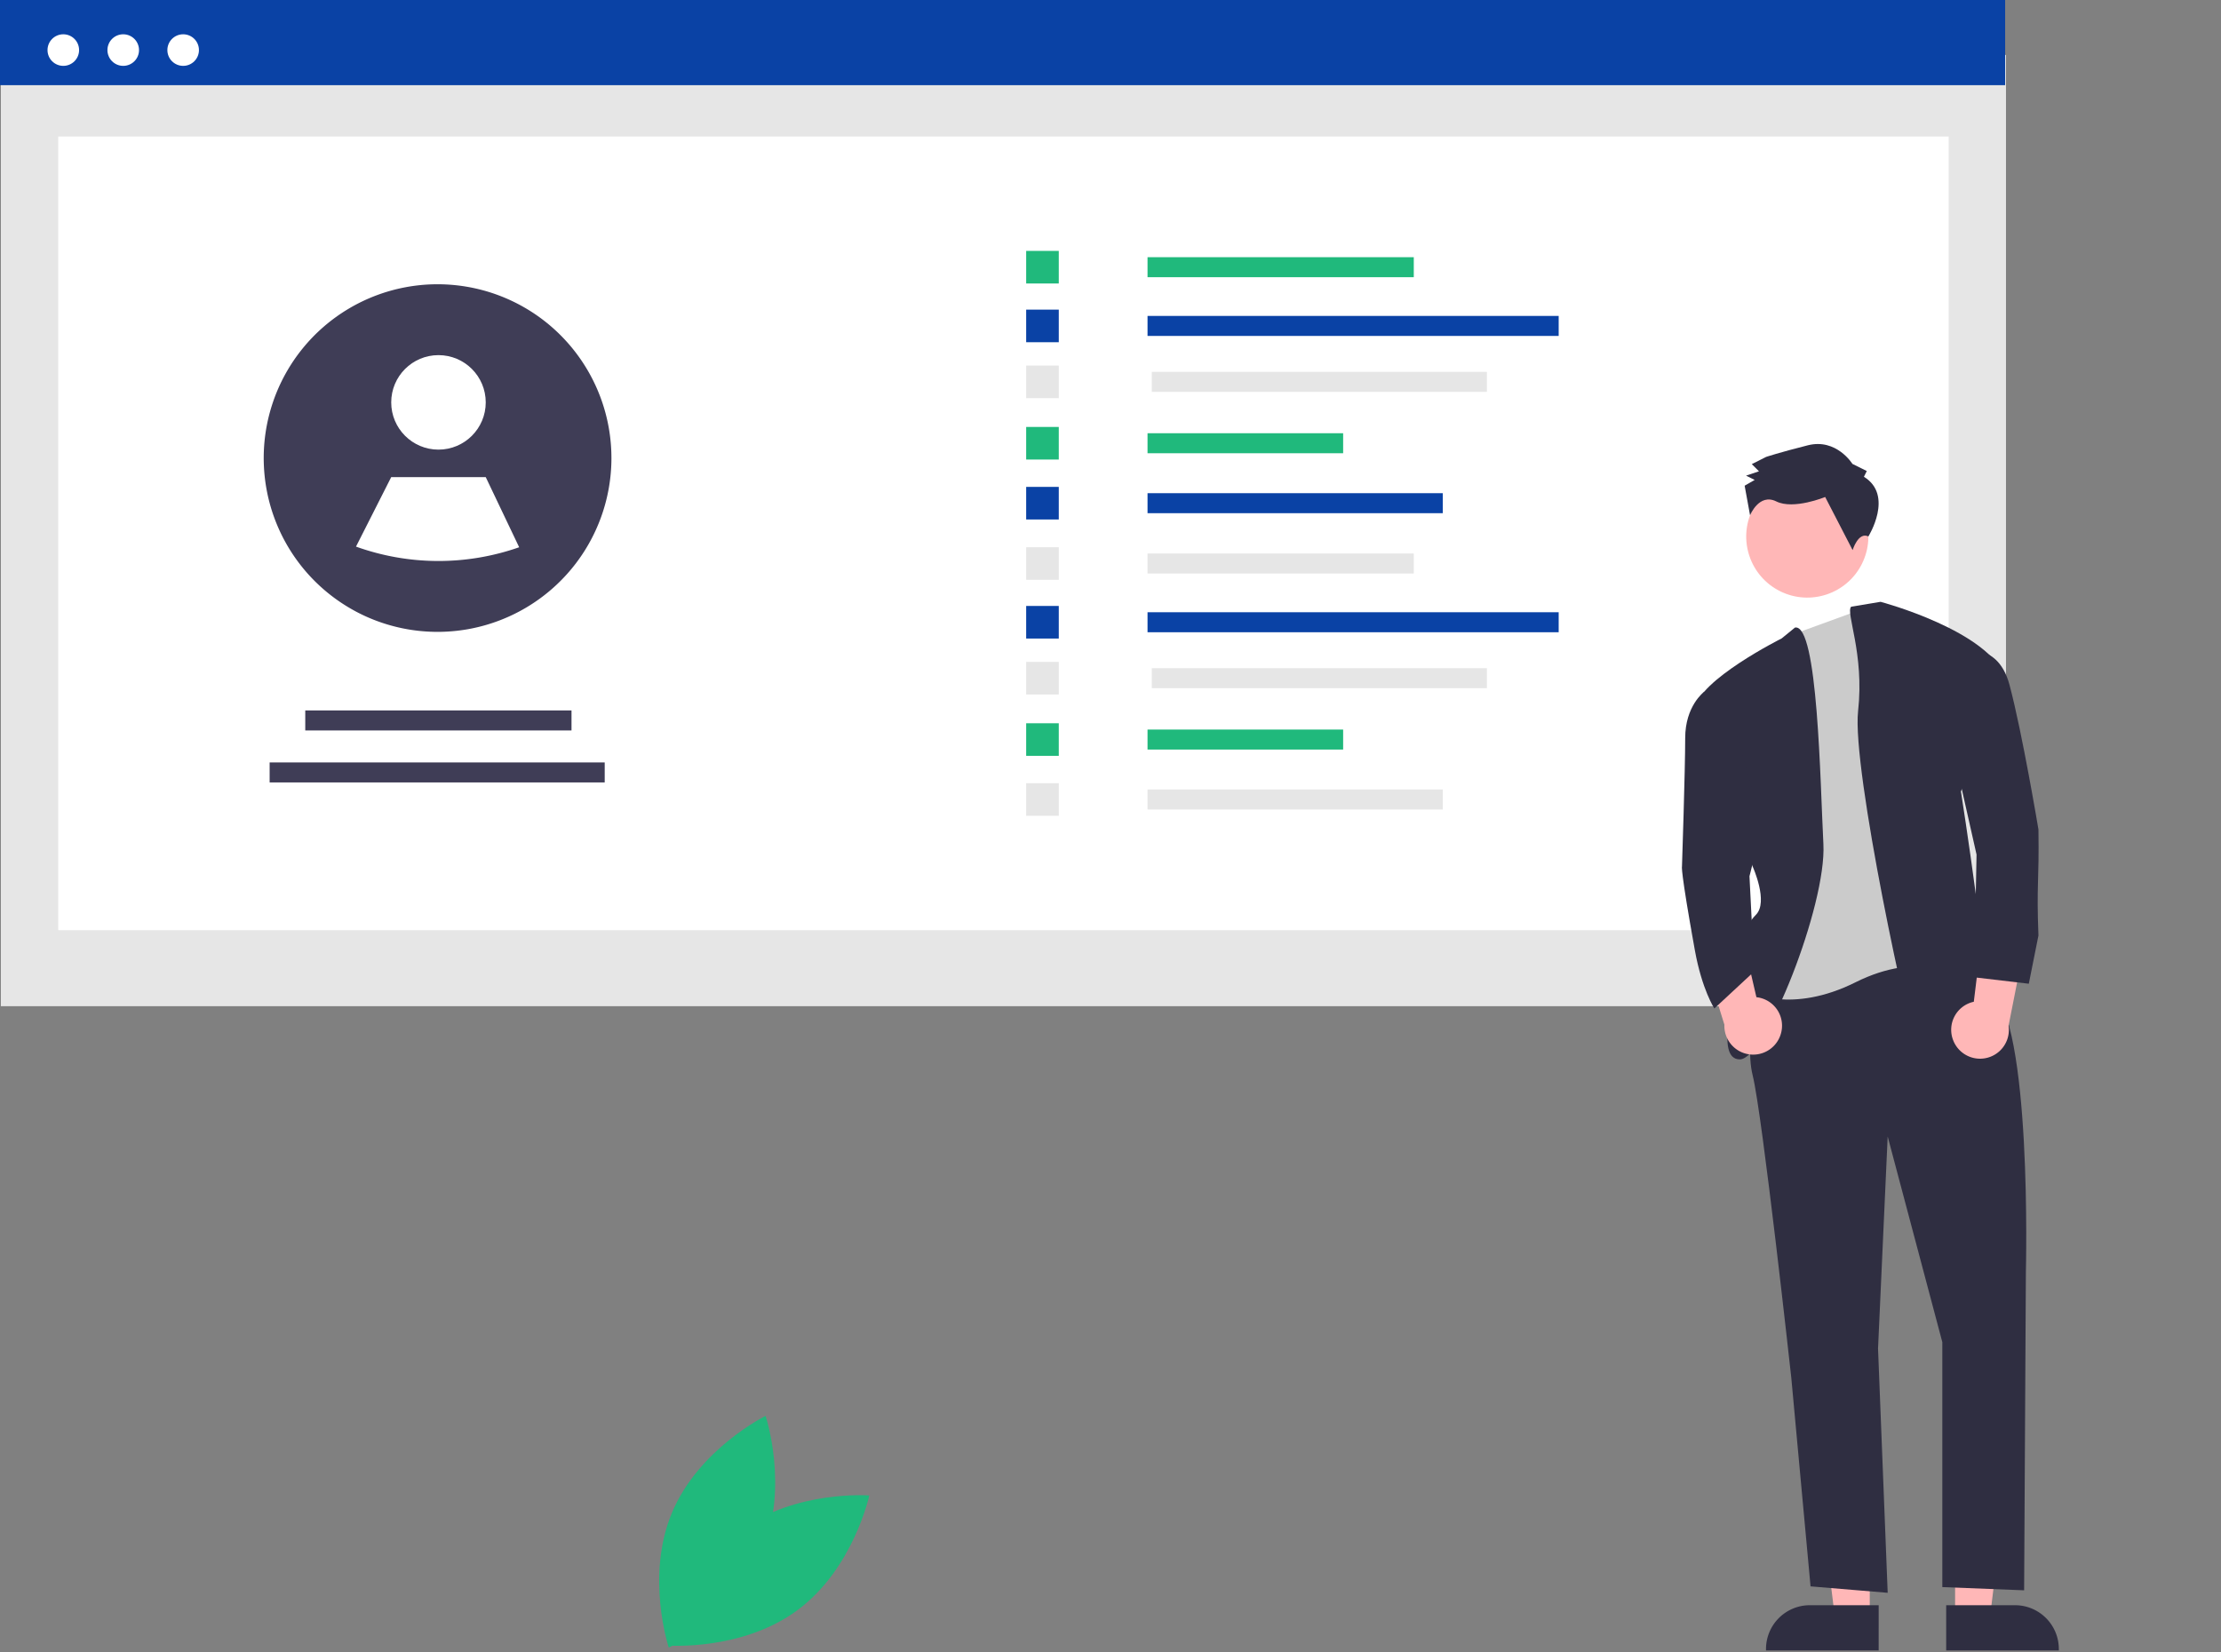<svg xmlns="http://www.w3.org/2000/svg" xmlns:xlink="http://www.w3.org/1999/xlink" data-name="Layer 1" width="779.32" height="579.944"><rect width="100%" height="100%" fill="#808080" stroke="none"/><rect id="backgroundrect" width="100%" height="100%" x="0" y="0" fill="none" stroke="none"/><g class="currentLayer" style=""><title>Layer 1</title><rect id="ab2e16f2-9798-47da-b25d-769524f3c86f" data-name="Rectangle 62" x="0.3" y="19.289" width="703.576" height="333.859" fill="#e6e6e6"/><rect id="bf81c03f-68cf-4889-8697-1102f95f97bb" data-name="Rectangle 75" x="20.419" y="47.918" width="663.339" height="278.549" fill="#fff"/><rect id="f065dccc-d150-492a-a09f-a7f3f89523f0" data-name="Rectangle 80" width="703.576" height="29.89" fill="#0a42a5"/><circle id="bdbbf39c-df25-4682-8b85-5a6af4a1bd14" data-name="Ellipse 90" cx="22.212" cy="17.576" r="5.54" fill="#fff"/><circle id="abcd4292-0b1f-4102-9b5e-e8bbd87baabc" data-name="Ellipse 91" cx="43.24" cy="17.576" r="5.54" fill="#fff"/><circle id="a3fb731e-8b3d-41ca-96f2-91600dc0b434" data-name="Ellipse 92" cx="64.269" cy="17.576" r="5.54" fill="#fff"/><rect x="402.655" y="90.268" width="93.423" height="7.022" fill="#20b97c" id="svg_1" class="" fill-opacity="1"/><rect x="402.655" y="110.882" width="144.266" height="7.022" fill="#0a42a5" id="svg_2"/><rect x="404.155" y="130.514" width="117.573" height="7.022" fill="#e6e6e6" id="svg_3"/><rect x="402.655" y="152.055" width="68.637" height="7.022" fill="#20b97c" id="svg_4" class="" fill-opacity="1"/><rect x="402.655" y="173.095" width="103.592" height="7.022" fill="#0a42a5" id="svg_5"/><rect x="360.074" y="88.059" width="11.44" height="11.44" fill="#20b97c" id="svg_6" class="" fill-opacity="1"/><rect x="360.074" y="108.673" width="11.44" height="11.44" fill="#0a42a5" id="svg_7"/><rect x="360.074" y="128.305" width="11.44" height="11.44" fill="#e6e6e6" id="svg_8"/><rect x="360.074" y="149.846" width="11.44" height="11.44" fill="#20b97c" id="svg_9" class="" fill-opacity="1"/><rect x="360.074" y="170.887" width="11.44" height="11.44" fill="#0a42a5" id="svg_10"/><rect x="402.655" y="194.268" width="93.423" height="7.022" fill="#e6e6e6" id="svg_11"/><rect x="402.655" y="214.882" width="144.266" height="7.022" fill="#0a42a5" id="svg_12" class="" fill-opacity="1"/><rect x="404.155" y="234.514" width="117.573" height="7.022" fill="#e6e6e6" id="svg_13" class=""/><rect x="402.655" y="256.055" width="68.637" height="7.022" fill="#20b97c" id="svg_14" class="" fill-opacity="1"/><rect x="402.655" y="277.095" width="103.592" height="7.022" fill="#e6e6e6" id="svg_15"/><rect x="360.074" y="192.059" width="11.44" height="11.44" fill="#e6e6e6" id="svg_16"/><rect x="360.074" y="212.673" width="11.44" height="11.44" fill="#0a42a5" id="svg_17"/><rect x="360.074" y="232.305" width="11.44" height="11.44" fill="#e6e6e6" id="svg_18" class=""/><rect x="360.074" y="253.846" width="11.44" height="11.44" fill="#20b97c" id="svg_19" class="" fill-opacity="1"/><rect x="360.074" y="274.887" width="11.44" height="11.44" fill="#e6e6e6" id="svg_20" class=""/><rect x="107.112" y="249.347" width="93.423" height="7.022" fill="#3f3d56" id="svg_21"/><rect x="94.612" y="267.593" width="117.573" height="7.022" fill="#3f3d56" id="svg_22"/><path d="M214.544,160.77 a61.022,61.022 0 0 1 -89.925,53.721 l-0.012,-0.012 a61.004,61.004 0 1 1 89.936,-53.71 z" fill="#3f3d56" id="svg_23"/><circle cx="153.855" cy="141.226" r="16.583" fill="#fff" id="svg_24"/><path d="M182.17,192.072 a85.471,85.471 0 0 1 -57.239,-0.222 l-0.012,-0.008 l12.354,-24.386 h33.165 z" fill="#fff" id="svg_25"/><polygon points="656.072 567.394 643.813 567.394 637.98 520.106 656.075 520.107 656.072 567.394" fill="#ffb7b7" id="svg_26"/><path d="M659.199,579.278 l-39.531,-0.001 v-0.5 a15.387,15.387 0 0 1 15.386,-15.386 h0.001 l24.144,0.001 z" fill="#2f2e41" id="svg_27"/><polygon points="686.016 567.394 698.276 567.394 704.108 520.106 686.014 520.107 686.016 567.394" fill="#ffb7b7" id="svg_28"/><path d="M682.889,563.392 l24.144,-0.001 h0.001 a15.387,15.387 0 0 1 15.386,15.386 v0.5 l-39.531,0.001 z" fill="#2f2e41" id="svg_29"/><circle cx="790.931" cy="1137.963" r="21.428" transform="rotate(-63.58 -53.567,789.616) " fill="#ffb7b7" id="svg_30"/><path d="M618.379,335.731 s-6.767,28.195 -3.383,41.728 s13.534,106.013 13.534,106.013 l6.767,73.307 l27.067,2.256 L658.98,473.322 l3.383,-74.435 l19.173,72.179 v85.968 l28.706,1.128 l0.617,-111.907 s2.256,-87.968 -12.406,-99.246 s-16.917,-13.534 -16.917,-13.534 z" fill="#2f2e41" id="svg_31"/><path d="M659.24,211.673 l25.679,13.534 l3.383,117.291 s-14.661,-9.022 -37.217,2.256 s-37.217,3.383 -37.217,3.383 l13.534,-50.751 l-5.639,-67.668 l8.065,-7.32 z" fill="#cbcbcb" id="svg_32"/><path d="M629.83,220.263 l-4.685,3.816 s-29.323,14.661 -30.451,24.812 l20.3,55.262 s5.639,12.406 1.128,16.917 s-9.022,15.789 -7.895,21.428 s-6.767,29.323 2.256,29.323 s30.451,-54.134 29.323,-75.562 S637.899,218.702 629.83,220.263 z" fill="#2f2e41" id="svg_33"/><path d="M649.544,212.944 l10.33,-1.719 s38.345,10.15 43.984,27.067 l-15.789,39.473 s11.278,72.179 7.895,72.179 h-3.383 s9.022,6.767 3.383,9.022 s-19.173,20.3 -22.556,12.406 s-23.684,-101.502 -21.428,-121.802 S647.541,215.071 649.544,212.944 z" fill="#2f2e41" id="svg_34"/><path d="M654.027,167.338 l1.004,-2.02 l-5.05,-2.509 s-5.571,-9.065 -15.652,-6.517 s-14.616,4.072 -14.616,4.072 l-5.037,2.535 l2.528,2.515 l-4.535,1.525 l3.03,1.505 l-3.525,2.026 l1.898,10.388 s3.152,-7.879 9.212,-4.868 s17.145,-1.556 17.145,-1.556 l9.63,18.637 s1.987,-6.533 5.529,-4.791 C655.586,188.279 664.635,173.868 654.027,167.338 z" fill="#2f2e41" id="svg_35"/><path d="M685.396,365.237 a10.056,10.056 0 0 1 7.187,-13.642 l4.341,-35.47 l14.146,12.031 l-6.291,31.839 a10.11,10.11 0 0 1 -19.383,5.243 z" fill="#ffb7b7" id="svg_36"/><path d="M624.894,362.796 a10.056,10.056 0 0 0 -8.593,-12.803 l-8.078,-34.81 L595.433,328.646 l9.632,30.992 A10.11,10.11 0 0 0 624.894,362.796 z" fill="#ffb7b7" id="svg_37"/><path d="M685.941,229.101 s14.661,-5.639 19.173,11.278 S715.264,291.13 715.264,291.13 c0.28,18.814 -0.72,18.814 0,37.217 l-3.383,16.917 l-19.173,-2.256 l0.836,-43.065 l-9.859,-43.776 z" fill="#2f2e41" id="svg_38"/><path d="M604.845,242.124 l-6.951,0.744 s-6.582,4.895 -6.582,16.173 s-1.128,45.112 -1.128,45.112 s-0.64,0.792 4.511,29.323 c2.511,13.906 6.849,20.469 6.849,20.469 l14,-13 l-1.677,-33.408 l4.511,-18.045 z" fill="#2f2e41" id="svg_39"/><path d="M259.405,537.407 c-19.511,14.544 -25.04,40.135 -25.04,40.135 s26.104,2.009 45.615,-12.535 S305.02,524.872 305.02,524.872 S278.916,522.863 259.405,537.407 z" fill="#20b97c" id="svg_42" class="" fill-opacity="1"/><path d="M267.533,544.236 C258.156,566.692 234.671,578.264 234.671,578.264 s-8.281,-24.837 1.096,-47.293 s32.862,-34.028 32.862,-34.028 S276.91,521.78 267.533,544.236 z" fill="#20b97c" id="svg_43" class="" fill-opacity="1"/></g></svg>